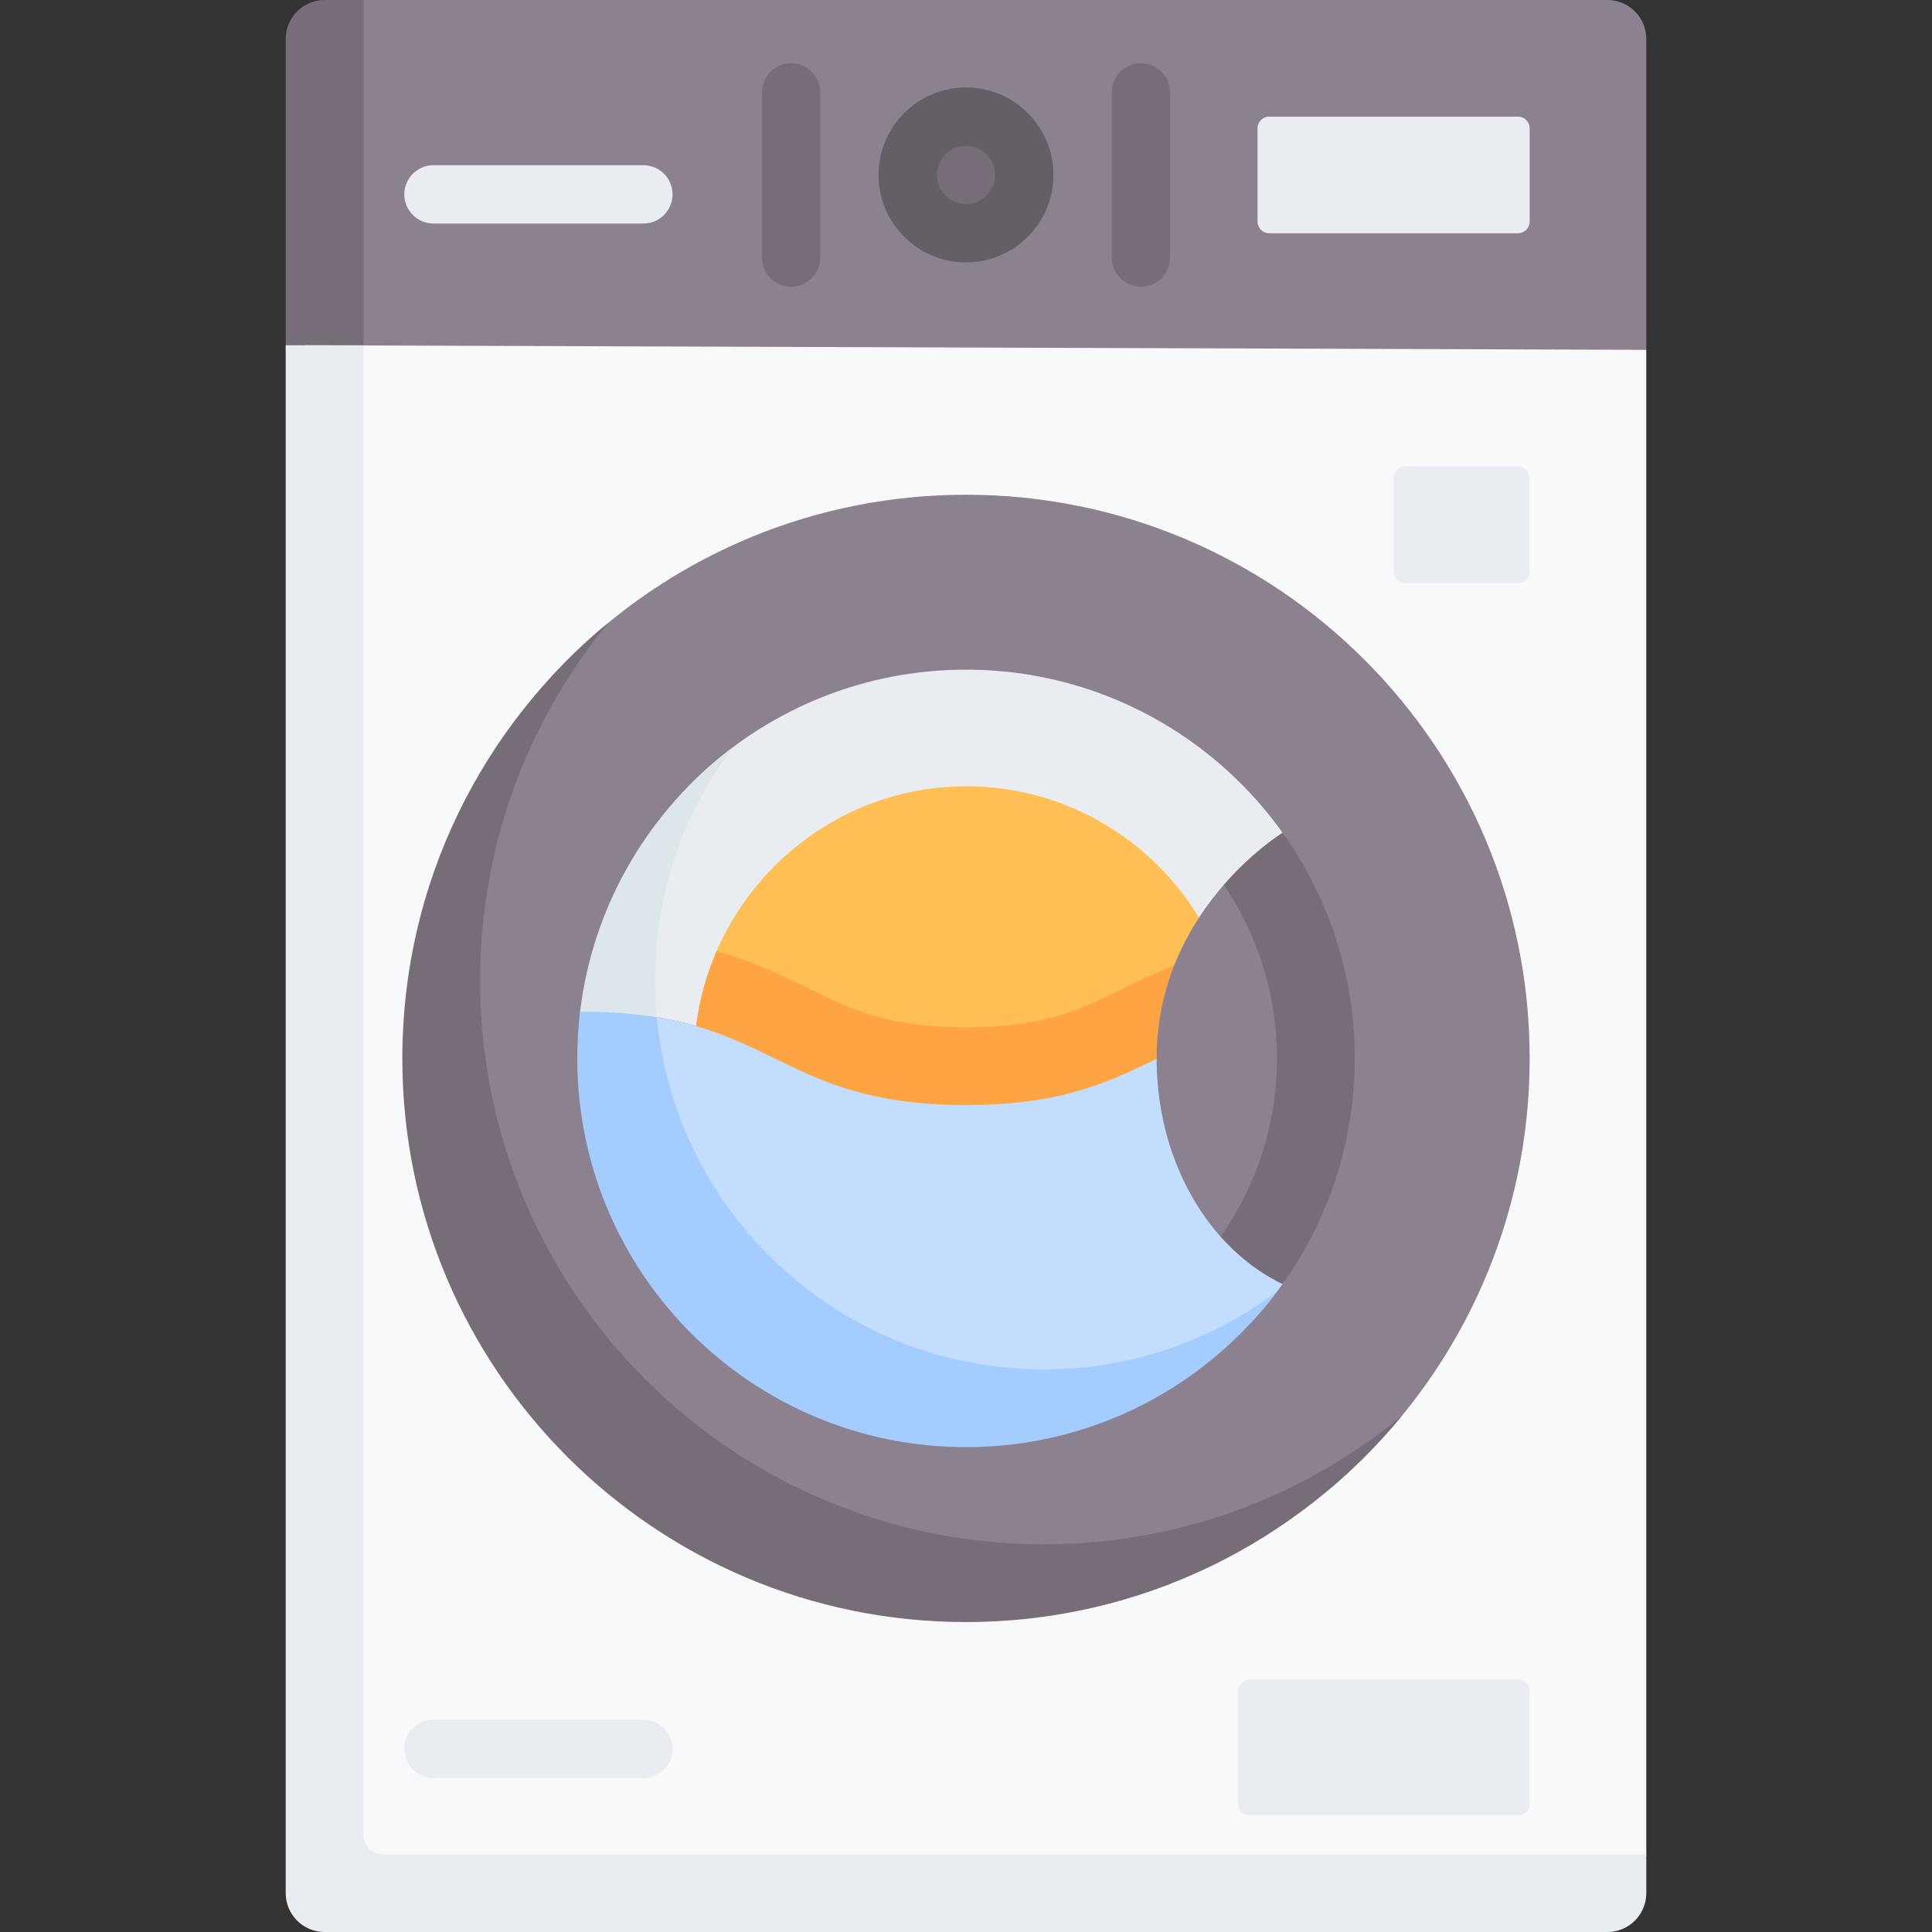 <svg width="49" height="49" viewBox="0 0 49 49" fill="none" xmlns="http://www.w3.org/2000/svg">
<rect x="0" y="0" width="49" height="49" fill="#333333" stroke="none"/>
<g clip-path="url(#clip0)">
<path d="M41.754 0.986V8.873L24.5 9.859L7.383 8.723V1.145C7.383 0.601 7.825 0.159 8.369 0.159L9.218 0H40.768C41.312 0 41.754 0.442 41.754 0.986Z" fill="#8C818F"/>
<path d="M9.218 0V8.986L7.246 8.873V0.986C7.246 0.442 7.688 0 8.232 0H9.218Z" fill="#766D78"/>
<path d="M16.317 5.669H10.993C10.585 5.669 10.254 5.338 10.254 4.93C10.254 4.521 10.585 4.19 10.993 4.19H16.317C16.726 4.19 17.057 4.521 17.057 4.93C17.057 5.338 16.726 5.669 16.317 5.669Z" fill="#E9EDF1"/>
<path d="M20.063 7.271C19.655 7.271 19.324 6.94 19.324 6.531V2.342C19.324 1.934 19.655 1.603 20.063 1.603C20.472 1.603 20.803 1.934 20.803 2.342V6.531C20.803 6.94 20.472 7.271 20.063 7.271Z" fill="#766D78"/>
<path d="M28.937 7.271C28.528 7.271 28.197 6.94 28.197 6.531V2.342C28.197 1.934 28.528 1.603 28.937 1.603C29.345 1.603 29.676 1.934 29.676 2.342V6.531C29.676 6.94 29.345 7.271 28.937 7.271Z" fill="#766D78"/>
<path d="M38.5 5.916H32.19C32.027 5.916 31.894 5.783 31.894 5.62V3.254C31.894 3.09 32.027 2.958 32.19 2.958H38.5C38.663 2.958 38.796 3.09 38.796 3.254V5.62C38.796 5.783 38.663 5.916 38.5 5.916Z" fill="#E9EDF1"/>
<path d="M24.5 6.062C25.398 6.062 26.126 5.334 26.126 4.437C26.126 3.539 25.398 2.811 24.5 2.811C23.603 2.811 22.875 3.539 22.875 4.437C22.875 5.334 23.603 6.062 24.5 6.062Z" fill="#766D78"/>
<path d="M24.5 6.655C23.277 6.655 22.282 5.66 22.282 4.437C22.282 3.213 23.277 2.218 24.5 2.218C25.723 2.218 26.718 3.213 26.718 4.437C26.718 5.66 25.723 6.655 24.5 6.655ZM24.5 3.697C24.092 3.697 23.761 4.029 23.761 4.437C23.761 4.844 24.092 5.176 24.5 5.176C24.908 5.176 25.239 4.844 25.239 4.437C25.239 4.029 24.908 3.697 24.5 3.697Z" fill="#655E67"/>
<path d="M41.754 8.873V47.028L41.657 47.998C41.657 48.542 41.28 48.796 40.735 48.796L8.696 48.575C8.152 48.575 7.739 48.442 7.739 47.898V8.757L41.754 8.873Z" fill="#F7F9FA"/>
<path d="M41.754 47.028V48.014C41.754 48.559 41.312 49 40.768 49H8.232C7.688 49 7.246 48.559 7.246 48.014V8.757H9.218V46.535C9.218 46.807 9.439 47.028 9.711 47.028H41.754Z" fill="#E9EDF1"/>
<path d="M16.317 45.093H10.993C10.585 45.093 10.254 44.762 10.254 44.354C10.254 43.946 10.585 43.614 10.993 43.614H16.317C16.726 43.614 17.057 43.946 17.057 44.354C17.057 44.762 16.726 45.093 16.317 45.093Z" fill="#E9EDF1"/>
<path d="M35.641 14.789H38.5C38.663 14.789 38.796 14.656 38.796 14.493V12.127C38.796 11.963 38.663 11.831 38.5 11.831H35.641C35.477 11.831 35.345 11.963 35.345 12.127V14.493C35.345 14.656 35.477 14.789 35.641 14.789Z" fill="#E9EDF1"/>
<path d="M38.796 26.844C38.796 18.948 32.395 12.548 24.5 12.548C20.678 12.548 17.206 14.048 14.641 16.492C11.908 19.096 10.657 22.769 10.657 26.842C10.657 34.737 16.673 40.78 24.568 40.78C28.391 40.78 31.794 39.64 34.359 37.196C37.093 34.592 38.796 30.917 38.796 26.844Z" fill="#8C818F"/>
<path d="M35.546 35.918C32.925 39.106 28.949 41.139 24.5 41.139C16.605 41.139 10.204 34.739 10.204 26.843C10.204 22.394 12.237 18.419 15.426 15.797C13.395 18.265 12.176 21.426 12.176 24.872C12.176 32.767 18.577 39.167 26.472 39.167C29.918 39.167 33.078 37.949 35.546 35.918Z" fill="#766D78"/>
<path d="M34.288 25.66H34.211C29.356 25.66 29.356 28.027 24.5 28.027C19.644 28.027 19.644 25.66 14.789 25.66L15.013 25.662C15.297 23.279 16.131 21.156 17.804 19.607C19.562 17.979 21.915 16.984 24.5 16.984C29.545 16.984 33.705 20.773 34.288 25.66Z" fill="#E9EDF1"/>
<path d="M31.349 25.985C30.926 22.579 28.021 19.942 24.5 19.942C21.671 19.942 19.24 21.674 18.174 24.121C17.915 24.718 18.257 25.402 18.174 26.07L24.5 29.876L31.349 25.985Z" fill="#FFBF54"/>
<path d="M31.348 25.986L24.5 29.875L17.653 26.024C17.736 25.357 17.914 24.718 18.175 24.121C19.105 24.388 19.83 24.741 20.508 25.071C21.636 25.621 22.527 26.055 24.5 26.055C26.473 26.055 27.364 25.621 28.492 25.071C29.174 24.739 29.903 24.384 30.84 24.116C31.094 24.702 31.267 25.33 31.348 25.986Z" fill="#FFA442"/>
<path d="M32.553 21.154C32.544 21.142 32.536 21.131 32.528 21.12C32.444 21.174 31.755 21.616 31.04 22.439C31.89 23.698 32.387 25.214 32.387 26.843C32.387 28.524 31.859 30.084 30.959 31.366C31.38 31.84 31.868 32.228 32.404 32.505L32.531 32.563C32.539 32.552 32.547 32.541 32.556 32.529C33.692 30.922 34.359 28.96 34.359 26.843C34.359 24.725 33.691 22.762 32.553 21.154Z" fill="#E9EDF1"/>
<path d="M34.359 26.843C34.359 29.082 33.613 31.146 32.356 32.801C30.556 35.172 27.745 36.323 24.538 36.323C19.093 36.323 14.923 32.287 14.923 26.842C14.923 26.441 14.665 26.048 14.712 25.66H14.789C19.644 25.66 19.644 28.027 24.5 28.027C29.356 28.027 29.356 25.66 34.211 25.66H34.288C34.336 26.048 34.359 26.443 34.359 26.843Z" fill="#C3DDFF"/>
<path d="M16.613 24.872C16.613 25.185 16.628 25.495 16.657 25.8C16.657 25.8 16.169 26.267 15.45 26.267L14.712 25.66C15.039 22.924 16.488 20.531 18.585 18.954C17.346 20.603 16.613 22.651 16.613 24.872Z" fill="#DCE6EB"/>
<path d="M32.387 32.759C30.589 35.154 27.726 36.703 24.5 36.703C19.055 36.703 14.641 32.289 14.641 26.843C14.641 26.443 14.665 26.048 14.712 25.66H14.789C15.508 25.66 16.12 25.713 16.657 25.8C17.124 30.811 21.34 34.731 26.472 34.731C28.692 34.731 30.74 33.997 32.387 32.759Z" fill="#A4CCFF"/>
<path d="M31.697 42.592H38.5C38.663 42.592 38.796 42.724 38.796 42.887V45.746C38.796 45.91 38.663 46.042 38.5 46.042H31.697C31.534 46.042 31.401 45.91 31.401 45.746V42.887C31.401 42.724 31.534 42.592 31.697 42.592Z" fill="#E9EDF1"/>
<path d="M32.532 32.563C33.024 31.876 35.798 29.777 35.807 26.844C35.817 23.873 33.019 21.804 32.529 21.121C32.465 21.16 32.351 21.713 31.858 22.179C31.687 22.34 31.223 22.228 31.04 22.439C30.206 23.398 29.335 24.871 29.335 26.844C29.335 28.633 29.96 30.243 30.958 31.366C31.169 31.603 31.616 31.601 31.858 31.791C32.099 31.982 32.136 32.366 32.404 32.505L32.532 32.563Z" fill="#8C818F"/>
<path d="M34.359 26.843C34.359 28.96 33.692 30.922 32.556 32.529C32.547 32.541 32.539 32.552 32.531 32.563L32.404 32.505C31.868 32.228 31.38 31.84 30.959 31.366C31.859 30.084 32.387 28.524 32.387 26.843C32.387 25.214 31.89 23.698 31.04 22.439C31.755 21.616 32.444 21.174 32.528 21.12C32.536 21.131 32.544 21.142 32.553 21.154C33.691 22.762 34.359 24.725 34.359 26.843Z" fill="#766D78"/>
</g>
<defs>
<clipPath id="clip0">
<rect width="49" height="49" fill="white"/>
</clipPath>
</defs>
</svg>
